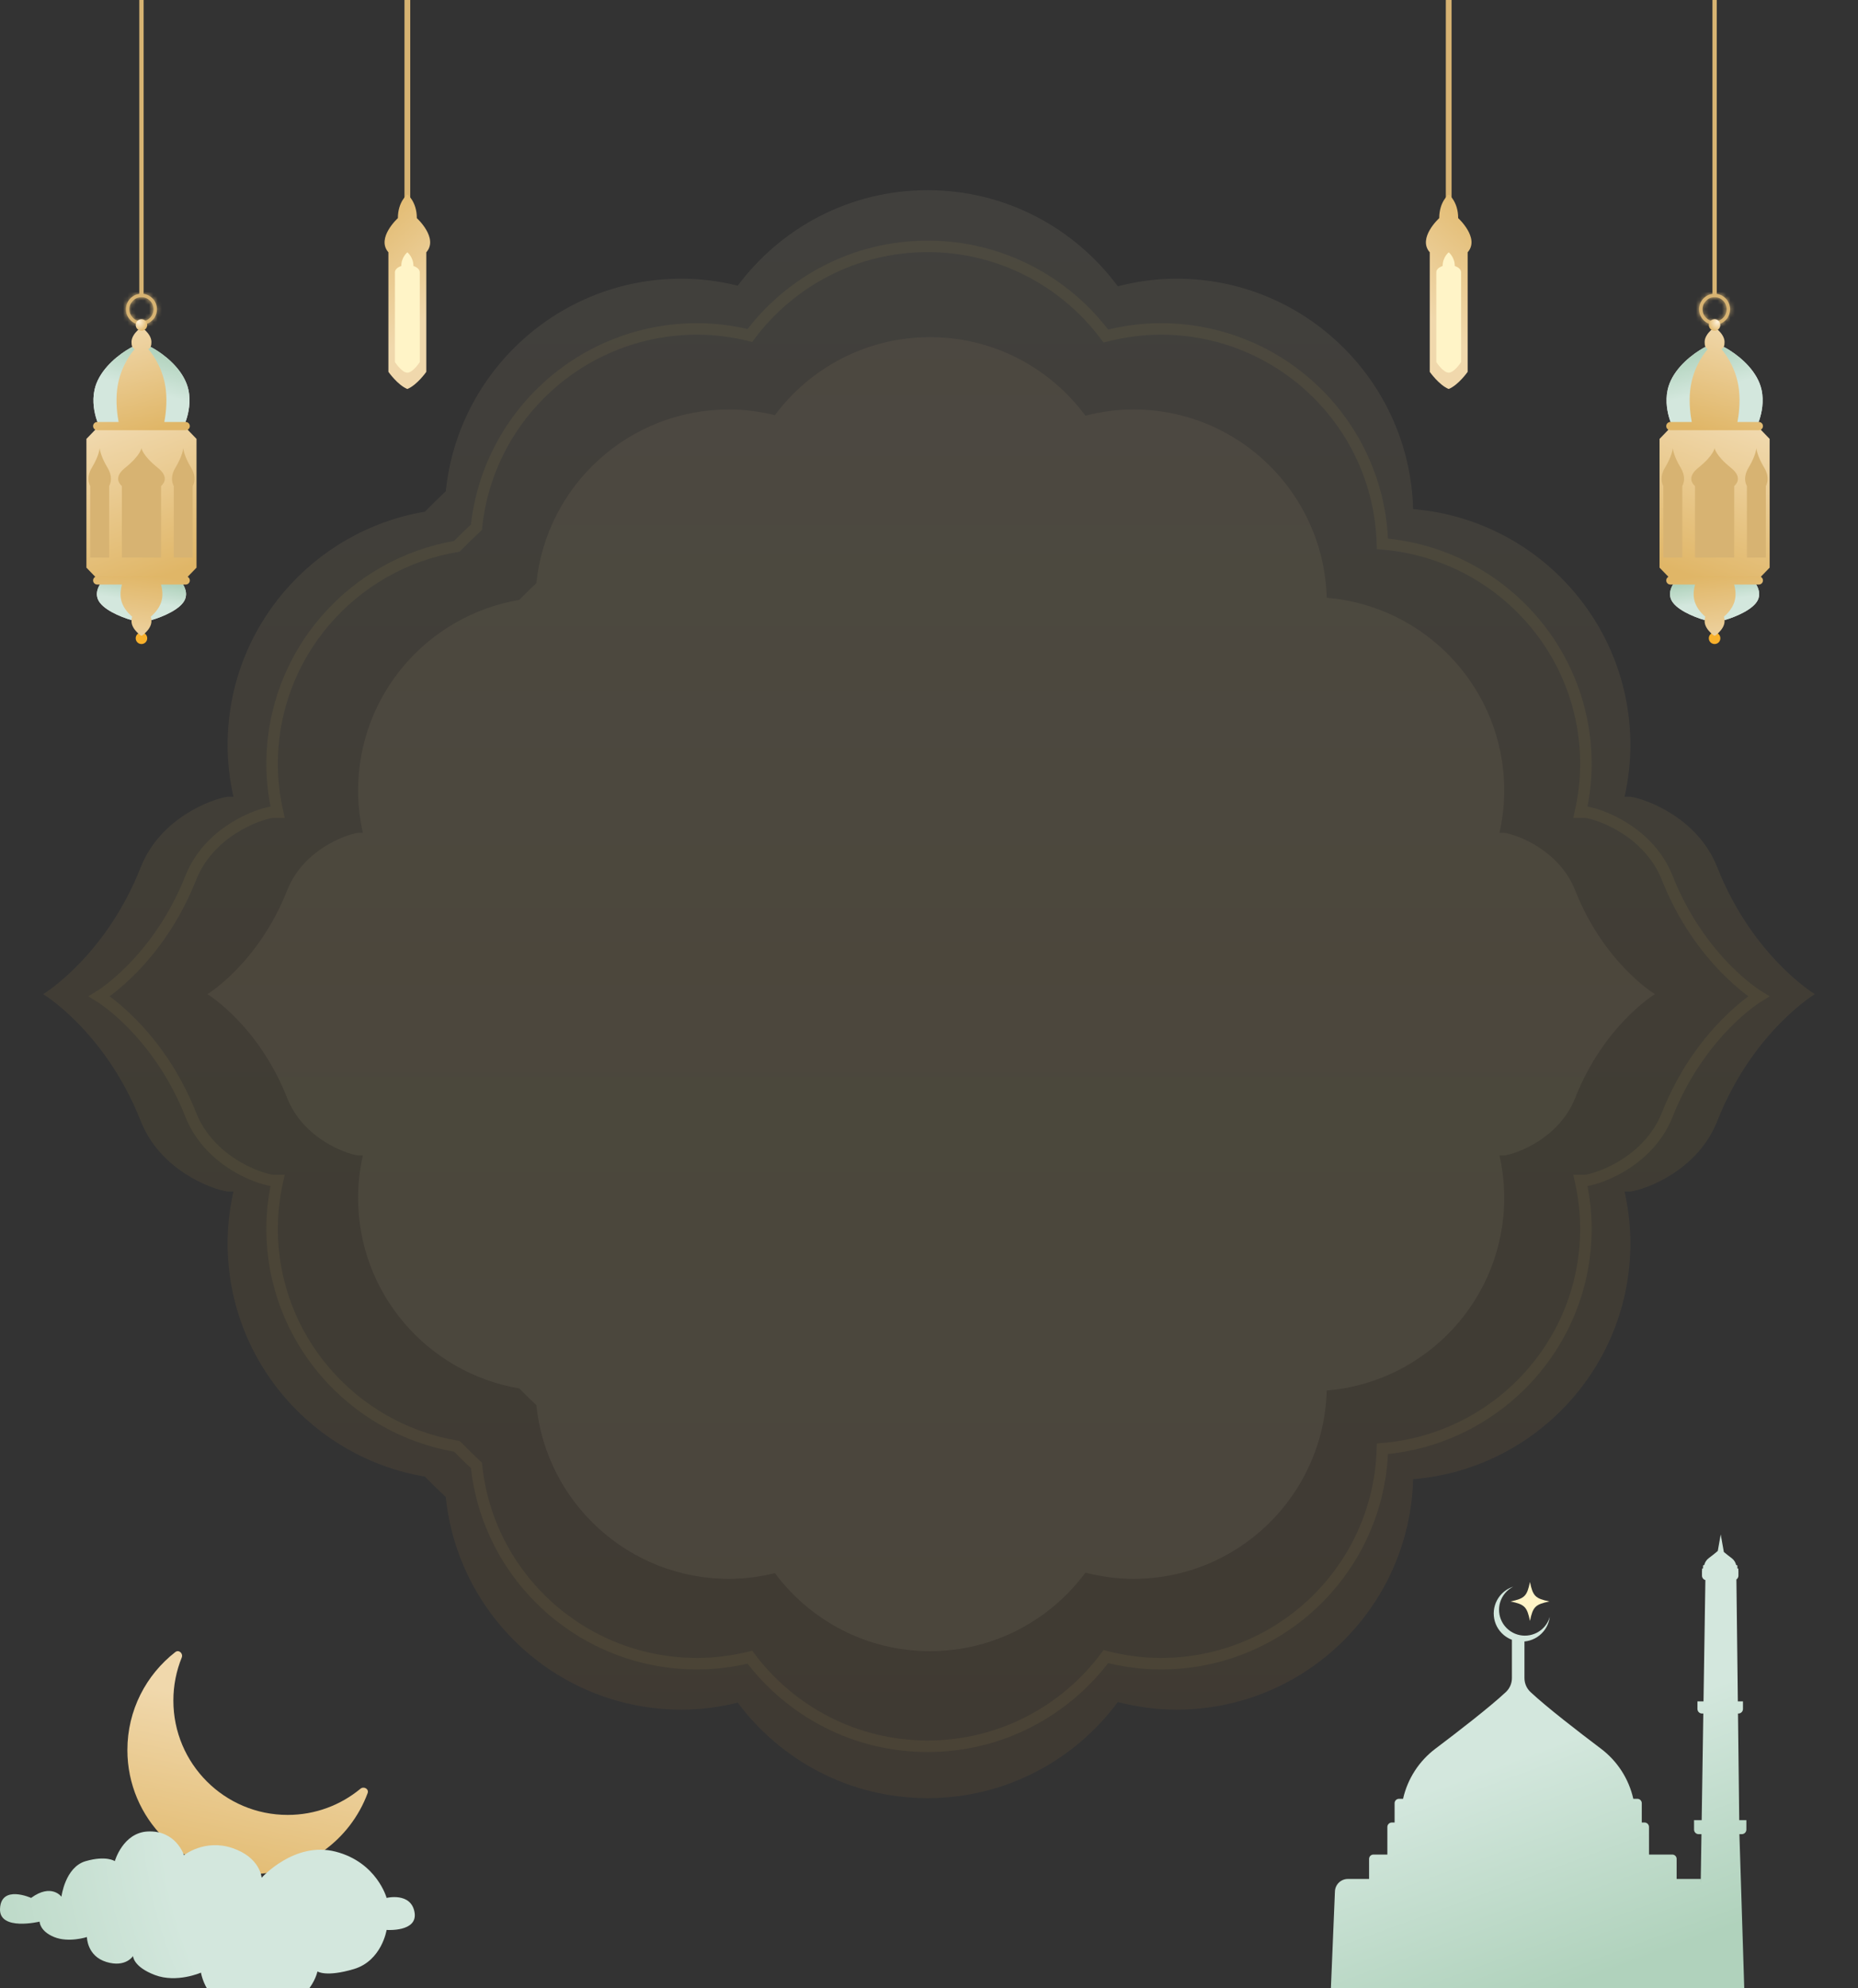 <svg width="430" height="460" viewBox="0 0 430 460" fill="none" xmlns="http://www.w3.org/2000/svg">
<rect x="0" y="0" width="430" height="460" fill="#333333" stroke="none"/>
<g clip-path="url(#clip0_2744_6028)">
<path opacity="0.07" d="M214.663 416C232.727 416 248.702 407.234 258.695 393.768C263.043 394.876 267.573 395.529 272.267 395.529C302.049 395.529 326.232 371.788 327.04 342.216C355.189 339.89 377.319 316.36 377.319 287.623C377.319 283.513 376.831 279.523 375.974 275.672H377.297C381.106 275.128 392.937 270.726 397.425 259.361C405.584 238.699 420 230 420 230C420 230 405.584 221.301 397.425 200.639C392.937 189.274 381.106 184.872 377.297 184.328H375.974C376.831 180.477 377.319 176.487 377.319 172.377C377.319 143.64 355.189 120.11 327.04 117.784C326.232 88.212 302.049 64.472 272.267 64.472C267.573 64.472 263.044 65.125 258.695 66.233C248.702 52.766 232.727 44 214.663 44C196.665 44 180.741 52.705 170.739 66.088C166.563 65.071 162.223 64.472 157.733 64.472C129.347 64.472 106 86.026 103.173 113.651C101.528 115.197 99.911 116.77 98.332 118.384C72.428 122.766 52.681 145.239 52.681 172.377C52.681 176.487 53.169 180.477 54.026 184.328H52.702C48.895 184.872 37.064 189.274 32.575 200.639C24.416 221.301 10 230 10 230C10 230 24.416 238.699 32.575 259.361C37.064 270.726 48.895 275.128 52.702 275.672H54.026C53.169 279.523 52.681 283.513 52.681 287.623C52.681 314.761 72.428 337.235 98.332 341.616C99.91 343.23 101.528 344.803 103.173 346.35C106 373.975 129.347 395.529 157.733 395.529C162.223 395.529 166.563 394.93 170.739 393.913C180.741 407.296 196.665 416 214.663 416Z" fill="url(#paint0_linear_2744_6028)"/>
<path opacity="0.07" d="M215.225 382C229.984 382 243.037 374.836 251.202 363.831C254.754 364.737 258.456 365.27 262.291 365.27C286.624 365.27 306.384 345.87 307.044 321.704C330.044 319.802 348.127 300.573 348.127 277.089C348.127 273.731 347.728 270.471 347.027 267.323H348.109C351.22 266.879 360.887 263.281 364.554 253.993C371.221 237.109 383 230 383 230C383 230 371.221 222.891 364.554 206.007C360.887 196.719 351.22 193.12 348.109 192.676H347.027C347.728 189.528 348.127 186.268 348.127 182.91C348.127 159.426 330.044 140.197 307.044 138.296C306.384 114.129 286.624 94.73 262.291 94.73C258.456 94.73 254.755 95.263 251.202 96.169C243.037 85.164 229.984 78 215.225 78C200.519 78 187.508 85.112 179.336 96.05C175.924 95.219 172.377 94.73 168.709 94.73C145.516 94.73 126.439 112.343 124.129 134.919C122.785 136.182 121.464 137.468 120.174 138.787C99.008 142.367 82.873 160.732 82.873 182.91C82.873 186.268 83.272 189.528 83.973 192.676H82.891C79.78 193.12 70.113 196.719 66.446 206.007C59.779 222.891 48 230 48 230C48 230 59.779 237.109 66.446 253.993C70.113 263.281 79.78 266.879 82.891 267.323H83.973C83.272 270.471 82.873 273.731 82.873 277.089C82.873 299.268 99.009 317.633 120.174 321.213C121.463 322.532 122.785 323.818 124.129 325.081C126.439 347.658 145.516 365.27 168.709 365.27C172.377 365.27 175.924 364.781 179.336 363.95C187.508 374.888 200.519 382 215.225 382Z" fill="url(#paint1_linear_2744_6028)"/>
<path opacity="0.07" d="M214.685 404C231.602 404 246.565 395.823 255.925 383.261C259.997 384.295 264.24 384.904 268.635 384.904C296.529 384.904 319.178 362.76 319.936 335.175C346.298 333.004 367.027 311.055 367.027 284.25C367.027 280.417 366.569 276.696 365.766 273.103H367.006C370.572 272.596 381.653 268.489 385.857 257.888C393.499 238.615 407 230.5 407 230.5C407 230.5 393.499 222.385 385.857 203.112C381.653 192.511 370.572 188.404 367.006 187.897H365.766C366.569 184.304 367.027 180.583 367.027 176.75C367.027 149.945 346.298 127.996 319.936 125.825C319.178 98.241 296.529 76.097 268.635 76.097C264.24 76.097 259.997 76.705 255.925 77.739C246.565 65.178 231.602 57 214.685 57C197.828 57 182.913 65.119 173.546 77.603C169.635 76.655 165.57 76.097 161.366 76.097C134.779 76.097 112.912 96.201 110.265 121.97C108.724 123.412 107.21 124.88 105.73 126.386C81.469 130.472 62.974 151.435 62.974 176.75C62.974 180.583 63.432 184.304 64.235 187.897H62.994C59.428 188.404 48.348 192.511 44.143 203.112C36.501 222.385 23 230.5 23 230.5C23 230.5 36.501 238.615 44.143 257.888C48.348 268.489 59.428 272.596 62.994 273.103H64.235C63.432 276.696 62.974 280.417 62.974 284.25C62.974 309.566 81.47 330.528 105.73 334.615C107.209 336.121 108.724 337.589 110.265 339.031C112.912 364.8 134.779 384.904 161.366 384.904C165.57 384.904 169.635 384.345 173.546 383.398C182.913 395.881 197.828 404 214.685 404Z" stroke="#DAC05A" stroke-width="2.667" stroke-miterlimit="10"/>
<mask id="path-4-inside-1_2744_6028" fill="white">
<path d="M399.605 71.551C399.605 70.01 398.354 68.758 396.815 68.758C395.273 68.758 394.021 70.01 394.021 71.551C394.021 72.624 394.627 73.557 395.518 74.024C395.656 74.096 395.801 74.158 395.953 74.208C396.226 74.296 396.513 74.345 396.815 74.345C397.114 74.345 397.401 74.296 397.674 74.208C397.826 74.158 397.97 74.096 398.109 74.024C398.997 73.557 399.605 72.624 399.605 71.551ZM400.406 71.551C400.406 72.965 399.583 74.195 398.391 74.777C398.257 74.844 398.12 74.901 397.977 74.95C397.705 75.043 397.418 75.105 397.119 75.131C397.019 75.14 396.917 75.144 396.815 75.144C396.711 75.144 396.61 75.14 396.509 75.131C396.21 75.105 395.922 75.043 395.649 74.95C395.506 74.901 395.369 74.844 395.235 74.777C394.041 74.191 393.22 72.965 393.22 71.551C393.22 69.571 394.831 67.959 396.815 67.959C398.793 67.959 400.406 69.571 400.406 71.551Z"/>
</mask>
<path d="M399.605 71.551C399.605 70.01 398.354 68.758 396.815 68.758C395.273 68.758 394.021 70.01 394.021 71.551C394.021 72.624 394.627 73.557 395.518 74.024C395.656 74.096 395.801 74.158 395.953 74.208C396.226 74.296 396.513 74.345 396.815 74.345C397.114 74.345 397.401 74.296 397.674 74.208C397.826 74.158 397.97 74.096 398.109 74.024C398.997 73.557 399.605 72.624 399.605 71.551ZM400.406 71.551C400.406 72.965 399.583 74.195 398.391 74.777C398.257 74.844 398.12 74.901 397.977 74.95C397.705 75.043 397.418 75.105 397.119 75.131C397.019 75.14 396.917 75.144 396.815 75.144C396.711 75.144 396.61 75.14 396.509 75.131C396.21 75.105 395.922 75.043 395.649 74.95C395.506 74.901 395.369 74.844 395.235 74.777C394.041 74.191 393.22 72.965 393.22 71.551C393.22 69.571 394.831 67.959 396.815 67.959C398.793 67.959 400.406 69.571 400.406 71.551Z" fill="#D7B372"/>
<path d="M395.518 74.024L394.898 75.205L394.902 75.207L395.518 74.024ZM395.953 74.208L395.533 75.474L395.543 75.477L395.953 74.208ZM397.674 74.208L398.083 75.477L398.093 75.474L397.674 74.208ZM398.109 74.024L398.722 75.209L398.73 75.204L398.109 74.024ZM398.391 74.777L397.806 73.579L397.798 73.583L398.391 74.777ZM397.977 74.95L397.545 73.689L397.545 73.689L397.977 74.95ZM397.119 75.131L397.005 73.802L396.992 73.803L397.119 75.131ZM396.509 75.131L396.635 73.803L396.623 73.802L396.509 75.131ZM395.649 74.95L396.081 73.689L396.079 73.688L395.649 74.95ZM395.235 74.777L395.829 73.583L395.823 73.58L395.235 74.777ZM400.939 71.551C400.939 69.275 399.092 67.425 396.815 67.425V70.091C397.617 70.091 398.272 70.745 398.272 71.551H400.939ZM396.815 67.425C394.537 67.425 392.687 69.273 392.687 71.551H395.354C395.354 70.747 396.009 70.091 396.815 70.091V67.425ZM392.687 71.551C392.687 73.139 393.586 74.517 394.898 75.205L396.137 72.844C395.668 72.598 395.354 72.109 395.354 71.551H392.687ZM394.902 75.207C395.103 75.311 395.313 75.401 395.533 75.474L396.372 72.943C396.289 72.915 396.209 72.881 396.133 72.841L394.902 75.207ZM395.543 75.477C395.941 75.606 396.367 75.678 396.815 75.678V73.012C396.659 73.012 396.51 72.987 396.362 72.939L395.543 75.477ZM396.815 75.678C397.261 75.678 397.686 75.605 398.083 75.477L397.264 72.939C397.116 72.987 396.966 73.012 396.815 73.012V75.678ZM398.093 75.474C398.314 75.401 398.523 75.312 398.722 75.209L397.497 72.84C397.418 72.881 397.337 72.915 397.254 72.943L398.093 75.474ZM398.73 75.204C400.038 74.516 400.939 73.14 400.939 71.551H398.272C398.272 72.109 397.957 72.598 397.489 72.844L398.73 75.204ZM399.073 71.551C399.073 72.437 398.557 73.212 397.806 73.579L398.976 75.975C400.609 75.177 401.74 73.493 401.74 71.551H399.073ZM397.798 73.583C397.716 73.624 397.632 73.659 397.545 73.689L398.41 76.211C398.608 76.143 398.799 76.063 398.985 75.971L397.798 73.583ZM397.545 73.689C397.374 73.747 397.194 73.786 397.005 73.802L397.233 76.459C397.641 76.424 398.035 76.34 398.41 76.211L397.545 73.689ZM396.992 73.803C396.942 73.808 396.883 73.811 396.815 73.811V76.478C396.951 76.478 397.096 76.472 397.247 76.458L396.992 73.803ZM396.815 73.811C396.745 73.811 396.687 73.808 396.635 73.803L396.382 76.458C396.533 76.472 396.677 76.478 396.815 76.478V73.811ZM396.623 73.802C396.433 73.786 396.251 73.747 396.081 73.689L395.216 76.211C395.592 76.34 395.988 76.424 396.395 76.459L396.623 73.802ZM396.079 73.688C395.994 73.659 395.912 73.624 395.829 73.583L394.642 75.971C394.826 76.062 395.017 76.143 395.219 76.212L396.079 73.688ZM395.823 73.58C395.066 73.209 394.553 72.436 394.553 71.551H391.887C391.887 73.494 393.016 75.173 394.648 75.974L395.823 73.58ZM394.553 71.551C394.553 70.308 395.567 69.292 396.815 69.292V66.626C394.095 66.626 391.887 68.834 391.887 71.551H394.553ZM396.815 69.292C398.057 69.292 399.073 70.307 399.073 71.551H401.74C401.74 68.834 399.53 66.626 396.815 66.626V69.292Z" fill="#D7B372" mask="url(#path-4-inside-1_2744_6028)"/>
<path d="M396.813 68.359V-96V68.359Z" fill="#D7B372"/>
<path d="M396.813 68.359V-96" stroke="#D7B372" stroke-miterlimit="10"/>
<path d="M406.845 136.046C406.72 135.727 406.57 135.446 406.424 135.21C406.151 134.765 405.901 134.497 405.901 134.497L397.272 134.419V134.409L396.811 134.414L396.351 134.409V134.419L387.724 134.497C387.724 134.497 387.472 134.765 387.199 135.21C387.053 135.446 386.902 135.727 386.778 136.046C386.492 136.774 386.346 137.69 386.73 138.641C387.653 140.917 391.802 142.67 394.508 143.465H399.116C401.82 142.67 405.97 140.917 406.893 138.641C407.277 137.69 407.13 136.774 406.845 136.046Z" fill="#E5E5E5"/>
<path d="M406.845 136.046C406.72 135.727 406.57 135.446 406.424 135.21C406.151 134.765 405.901 134.497 405.901 134.497L397.272 134.419V134.409L396.811 134.414L396.351 134.409V134.419L387.724 134.497C387.724 134.497 387.472 134.765 387.199 135.21C387.053 135.446 386.902 135.727 386.778 136.046C386.492 136.774 386.346 137.69 386.73 138.641C387.653 140.917 391.802 142.67 394.508 143.465H399.116C401.82 142.67 405.97 140.917 406.893 138.641C407.277 137.69 407.13 136.774 406.845 136.046Z" fill="url(#paint2_linear_2744_6028)"/>
<path d="M408.036 99.968L407.95 99.879L406.979 98.878H386.643L385.676 99.879L385.59 99.968L384.071 101.539V110.58V122.283V131.325L385.59 132.895L385.676 132.983L386.643 133.986H406.979L407.95 132.983L408.036 132.895L409.551 131.325V122.283V110.58V101.539L408.036 99.968Z" fill="url(#paint3_linear_2744_6028)"/>
<path d="M398.146 147.666C398.146 146.928 397.549 146.33 396.811 146.33C396.074 146.33 395.477 146.928 395.477 147.666C395.477 148.403 396.074 149 396.811 149C397.549 149 398.146 148.403 398.146 147.666Z" fill="#F8B12C"/>
<path fill-rule="evenodd" clip-rule="evenodd" d="M399.118 143.729C399.118 143.795 399.115 143.863 399.109 143.929C399.026 144.897 398.365 145.762 397.771 146.35C397.488 146.63 397.223 146.846 397.04 146.981C396.897 147.095 396.725 147.095 396.583 146.981C396.401 146.846 396.135 146.63 395.853 146.35C395.259 145.762 394.596 144.897 394.513 143.929C394.508 143.863 394.505 143.795 394.505 143.729C394.505 143.541 394.517 143.358 394.537 143.178C394.545 143.099 394.556 143.025 394.577 142.95C394.599 142.853 394.628 142.762 394.663 142.679C393.565 141.744 392.4 140.338 392.076 138.64C391.819 137.291 392.068 136.007 392.289 135.235H386.569C386.046 135.235 385.621 134.81 385.621 134.286C385.621 133.762 386.046 133.337 386.569 133.337H407.054C407.578 133.337 408.003 133.762 408.003 134.286C408.003 134.81 407.578 135.235 407.054 135.235H401.335C401.556 136.007 401.804 137.291 401.547 138.64C401.224 140.338 400.059 141.744 398.96 142.679C398.995 142.762 399.025 142.853 399.047 142.95C399.067 143.025 399.078 143.099 399.087 143.178C399.107 143.358 399.118 143.541 399.118 143.729Z" fill="url(#paint4_linear_2744_6028)"/>
<path d="M407.676 90.194C406.794 86.114 403.177 82.869 400.337 81.068C399.85 80.758 399.388 80.493 398.964 80.271H394.659C394.235 80.493 393.773 80.758 393.286 81.068C390.446 82.869 386.829 86.114 385.946 90.194C385.35 92.948 385.938 95.569 386.452 97.122C386.746 98.021 387.018 98.558 387.018 98.558L396.314 98.72V98.738L396.812 98.729L397.308 98.738V98.72L406.608 98.558C406.608 98.558 406.877 98.021 407.171 97.122C407.685 95.569 408.273 92.948 407.676 90.194Z" fill="#E5E5E5"/>
<path d="M407.676 90.194C406.794 86.114 403.177 82.869 400.337 81.068C399.85 80.758 399.388 80.493 398.964 80.271H394.659C394.235 80.493 393.773 80.758 393.286 81.068C390.446 82.869 386.829 86.114 385.946 90.194C385.35 92.948 385.938 95.569 386.452 97.122C386.746 98.021 387.018 98.558 387.018 98.558L396.314 98.72V98.738L396.812 98.729L397.308 98.738V98.72L406.608 98.558C406.608 98.558 406.877 98.021 407.171 97.122C407.685 95.569 408.273 92.948 407.676 90.194Z" fill="url(#paint5_linear_2744_6028)"/>
<path fill-rule="evenodd" clip-rule="evenodd" d="M386.569 99.526H407.054C407.578 99.526 408.003 99.101 408.003 98.577C408.003 98.052 407.578 97.627 407.054 97.627H402.099C402.375 96.19 402.797 93.274 402.452 90.193C401.966 85.865 399.884 82.477 398.379 80.753C398.481 80.728 398.579 80.675 398.667 80.597C398.841 80.44 398.979 80.197 399.047 79.897C399.067 79.823 399.078 79.749 399.087 79.669C399.107 79.489 399.118 79.306 399.118 79.118C399.118 78.067 398.405 77.125 397.771 76.497C397.488 76.218 397.223 76.001 397.04 75.867C396.897 75.752 396.725 75.752 396.583 75.867C396.401 76.001 396.135 76.218 395.853 76.497C395.219 77.125 394.505 78.067 394.505 79.118C394.505 79.306 394.517 79.489 394.537 79.669C394.545 79.749 394.556 79.823 394.577 79.897C394.645 80.197 394.781 80.44 394.956 80.597C395.044 80.675 395.142 80.728 395.244 80.754C393.739 82.477 391.657 85.865 391.171 90.193C390.826 93.274 391.249 96.19 391.525 97.627H386.569C386.046 97.627 385.621 98.052 385.621 98.577C385.621 99.101 386.046 99.526 386.569 99.526Z" fill="url(#paint6_linear_2744_6028)"/>
<path d="M398.146 75.181C398.146 75.918 397.549 76.516 396.811 76.516C396.074 76.516 395.476 75.918 395.476 75.181C395.476 74.444 396.074 73.846 396.811 73.846C397.549 73.846 398.146 74.444 398.146 75.181Z" fill="url(#paint7_radial_2744_6028)"/>
<path d="M400.595 108.231C403.066 110.216 402.17 111.708 401.349 112.458V128.99H392.274V112.458C391.452 111.708 390.556 110.216 393.028 108.231C396.657 105.315 396.811 103.656 396.811 103.656C396.811 103.656 396.965 105.315 400.595 108.231Z" fill="#D7B372"/>
<path d="M408.309 108.231C409.505 110.216 409.071 111.708 408.675 112.458V128.99H404.288V112.458C403.891 111.708 403.458 110.216 404.653 108.231C406.406 105.315 406.482 103.656 406.482 103.656C406.482 103.656 406.556 105.315 408.309 108.231Z" fill="#D7B372"/>
<path d="M388.97 108.231C390.165 110.216 389.732 111.708 389.335 112.458V128.99H384.948V112.458C384.55 111.708 384.118 110.216 385.312 108.231C387.067 105.315 387.141 103.656 387.141 103.656C387.141 103.656 387.215 105.315 388.97 108.231Z" fill="#D7B372"/>
<mask id="path-18-inside-2_2744_6028" fill="white">
<path d="M29.946 71.551C29.946 70.01 31.197 68.758 32.736 68.758C34.279 68.758 35.531 70.01 35.531 71.551C35.531 72.624 34.924 73.557 34.034 74.024C33.895 74.096 33.751 74.158 33.599 74.208C33.326 74.296 33.038 74.345 32.736 74.345C32.438 74.345 32.151 74.296 31.878 74.208C31.726 74.158 31.581 74.096 31.442 74.024C30.554 73.557 29.946 72.624 29.946 71.551ZM29.145 71.551C29.145 72.965 29.968 74.195 31.16 74.777C31.294 74.844 31.431 74.901 31.574 74.95C31.847 75.043 32.134 75.105 32.432 75.131C32.532 75.14 32.635 75.144 32.736 75.144C32.84 75.144 32.942 75.14 33.042 75.131C33.341 75.105 33.63 75.043 33.903 74.95C34.046 74.901 34.182 74.844 34.316 74.777C35.511 74.191 36.331 72.965 36.331 71.551C36.331 69.571 34.72 67.959 32.736 67.959C30.758 67.959 29.145 69.571 29.145 71.551Z"/>
</mask>
<path d="M29.946 71.551C29.946 70.01 31.197 68.758 32.736 68.758C34.279 68.758 35.531 70.01 35.531 71.551C35.531 72.624 34.924 73.557 34.034 74.024C33.895 74.096 33.751 74.158 33.599 74.208C33.326 74.296 33.038 74.345 32.736 74.345C32.438 74.345 32.151 74.296 31.878 74.208C31.726 74.158 31.581 74.096 31.442 74.024C30.554 73.557 29.946 72.624 29.946 71.551ZM29.145 71.551C29.145 72.965 29.968 74.195 31.16 74.777C31.294 74.844 31.431 74.901 31.574 74.95C31.847 75.043 32.134 75.105 32.432 75.131C32.532 75.14 32.635 75.144 32.736 75.144C32.84 75.144 32.942 75.14 33.042 75.131C33.341 75.105 33.63 75.043 33.903 74.95C34.046 74.901 34.182 74.844 34.316 74.777C35.511 74.191 36.331 72.965 36.331 71.551C36.331 69.571 34.72 67.959 32.736 67.959C30.758 67.959 29.145 69.571 29.145 71.551Z" fill="#D7B372"/>
<path d="M34.034 74.024L34.653 75.205L34.649 75.207L34.034 74.024ZM33.599 74.208L34.018 75.474L34.008 75.477L33.599 74.208ZM31.878 74.208L31.468 75.477L31.458 75.474L31.878 74.208ZM31.442 74.024L30.829 75.209L30.821 75.204L31.442 74.024ZM31.16 74.777L31.745 73.579L31.754 73.583L31.16 74.777ZM31.574 74.95L32.006 73.689L32.007 73.689L31.574 74.95ZM32.432 75.131L32.546 73.802L32.56 73.803L32.432 75.131ZM33.042 75.131L32.916 73.803L32.929 73.802L33.042 75.131ZM33.903 74.95L33.47 73.689L33.472 73.688L33.903 74.95ZM34.316 74.777L33.723 73.583L33.728 73.58L34.316 74.777ZM28.613 71.551C28.613 69.275 30.46 67.425 32.736 67.425V70.091C31.934 70.091 31.279 70.745 31.279 71.551H28.613ZM32.736 67.425C35.014 67.425 36.864 69.273 36.864 71.551H34.197C34.197 70.747 33.543 70.091 32.736 70.091V67.425ZM36.864 71.551C36.864 73.139 35.965 74.517 34.653 75.205L33.414 72.844C33.883 72.598 34.197 72.109 34.197 71.551H36.864ZM34.649 75.207C34.449 75.311 34.239 75.401 34.018 75.474L33.179 72.943C33.263 72.915 33.342 72.881 33.418 72.841L34.649 75.207ZM34.008 75.477C33.61 75.606 33.185 75.678 32.736 75.678V73.012C32.892 73.012 33.042 72.987 33.189 72.939L34.008 75.477ZM32.736 75.678C32.291 75.678 31.866 75.605 31.468 75.477L32.287 72.939C32.436 72.987 32.585 73.012 32.736 73.012V75.678ZM31.458 75.474C31.238 75.401 31.028 75.312 30.829 75.209L32.054 72.84C32.133 72.881 32.214 72.915 32.297 72.943L31.458 75.474ZM30.821 75.204C29.514 74.516 28.613 73.14 28.613 71.551H31.279C31.279 72.109 31.594 72.598 32.063 72.844L30.821 75.204ZM30.478 71.551C30.478 72.437 30.994 73.212 31.745 73.579L30.575 75.975C28.942 75.177 27.812 73.493 27.812 71.551H30.478ZM31.754 73.583C31.835 73.624 31.919 73.659 32.006 73.689L31.142 76.211C30.944 76.143 30.752 76.063 30.567 75.971L31.754 73.583ZM32.007 73.689C32.177 73.747 32.357 73.786 32.546 73.802L32.318 76.459C31.91 76.424 31.516 76.34 31.141 76.211L32.007 73.689ZM32.56 73.803C32.609 73.808 32.669 73.811 32.736 73.811V76.478C32.6 76.478 32.455 76.472 32.305 76.458L32.56 73.803ZM32.736 73.811C32.806 73.811 32.865 73.808 32.916 73.803L33.169 76.458C33.019 76.472 32.874 76.478 32.736 76.478V73.811ZM32.929 73.802C33.118 73.786 33.3 73.747 33.47 73.689L34.335 76.211C33.959 76.34 33.563 76.424 33.157 76.459L32.929 73.802ZM33.472 73.688C33.557 73.659 33.639 73.624 33.723 73.583L34.91 75.971C34.726 76.062 34.534 76.143 34.333 76.212L33.472 73.688ZM33.728 73.58C34.485 73.209 34.998 72.436 34.998 71.551H37.665C37.665 73.494 36.536 75.173 34.904 75.974L33.728 73.58ZM34.998 71.551C34.998 70.308 33.984 69.292 32.736 69.292V66.626C35.456 66.626 37.665 68.834 37.665 71.551H34.998ZM32.736 69.292C31.494 69.292 30.478 70.307 30.478 71.551H27.812C27.812 68.834 30.021 66.626 32.736 66.626V69.292Z" fill="#D7B372" mask="url(#path-18-inside-2_2744_6028)"/>
<path d="M32.738 68.359V-96V68.359Z" fill="#D7B372"/>
<path d="M32.738 68.359V-96" stroke="#D7B372" stroke-miterlimit="10"/>
<path d="M22.706 136.046C22.831 135.727 22.982 135.446 23.127 135.21C23.401 134.765 23.65 134.497 23.65 134.497L32.279 134.419V134.409L32.74 134.414L33.201 134.409V134.419L41.828 134.497C41.828 134.497 42.079 134.765 42.352 135.21C42.498 135.446 42.649 135.727 42.773 136.046C43.059 136.774 43.206 137.69 42.821 138.641C41.898 140.917 37.749 142.67 35.044 143.465H30.436C27.731 142.67 23.581 140.917 22.659 138.641C22.274 137.69 22.421 136.774 22.706 136.046Z" fill="#E5E5E5"/>
<path d="M22.706 136.046C22.831 135.727 22.982 135.446 23.127 135.21C23.401 134.765 23.65 134.497 23.65 134.497L32.279 134.419V134.409L32.74 134.414L33.201 134.409V134.419L41.828 134.497C41.828 134.497 42.079 134.765 42.352 135.21C42.498 135.446 42.649 135.727 42.773 136.046C43.059 136.774 43.206 137.69 42.821 138.641C41.898 140.917 37.749 142.67 35.044 143.465H30.436C27.731 142.67 23.581 140.917 22.659 138.641C22.274 137.69 22.421 136.774 22.706 136.046Z" fill="url(#paint8_linear_2744_6028)"/>
<path d="M21.515 99.968L21.601 99.879L22.572 98.878H42.908L43.876 99.879L43.961 99.968L45.48 101.539V110.58V122.283V131.325L43.961 132.895L43.876 132.983L42.908 133.986H22.572L21.601 132.983L21.515 132.895L20 131.325V122.283V110.58V101.539L21.515 99.968Z" fill="url(#paint9_linear_2744_6028)"/>
<path d="M31.405 147.666C31.405 146.928 32.002 146.33 32.74 146.33C33.477 146.33 34.074 146.928 34.074 147.666C34.074 148.403 33.477 149 32.74 149C32.002 149 31.405 148.403 31.405 147.666Z" fill="#F8B12C"/>
<path fill-rule="evenodd" clip-rule="evenodd" d="M30.433 143.729C30.433 143.795 30.436 143.863 30.442 143.929C30.525 144.897 31.187 145.762 31.781 146.35C32.063 146.63 32.328 146.846 32.511 146.981C32.654 147.095 32.826 147.095 32.968 146.981C33.151 146.846 33.416 146.63 33.699 146.35C34.293 145.762 34.955 144.897 35.038 143.929C35.043 143.863 35.046 143.795 35.046 143.729C35.046 143.541 35.035 143.358 35.015 143.178C35.007 143.099 34.995 143.025 34.974 142.95C34.953 142.853 34.923 142.762 34.888 142.679C35.987 141.744 37.151 140.338 37.475 138.64C37.732 137.291 37.484 136.007 37.263 135.235H42.982C43.506 135.235 43.931 134.81 43.931 134.286C43.931 133.762 43.506 133.337 42.982 133.337H22.497C21.973 133.337 21.548 133.762 21.548 134.286C21.548 134.81 21.973 135.235 22.497 135.235H28.216C27.995 136.007 27.747 137.291 28.005 138.64C28.328 140.338 29.493 141.744 30.591 142.679C30.556 142.762 30.527 142.853 30.505 142.95C30.485 143.025 30.473 143.099 30.465 143.178C30.445 143.358 30.433 143.541 30.433 143.729Z" fill="url(#paint10_linear_2744_6028)"/>
<path d="M21.875 90.194C22.757 86.114 26.375 82.869 29.214 81.068C29.702 80.758 30.163 80.493 30.587 80.271H34.893C35.316 80.493 35.778 80.758 36.265 81.068C39.105 82.869 42.722 86.114 43.605 90.194C44.201 92.948 43.614 95.569 43.099 97.122C42.805 98.021 42.533 98.558 42.533 98.558L33.237 98.72V98.738L32.739 98.729L32.243 98.738V98.72L22.943 98.558C22.943 98.558 22.675 98.021 22.38 97.122C21.866 95.569 21.279 92.948 21.875 90.194Z" fill="#E5E5E5"/>
<path d="M21.875 90.194C22.757 86.114 26.375 82.869 29.214 81.068C29.702 80.758 30.163 80.493 30.587 80.271H34.893C35.316 80.493 35.778 80.758 36.265 81.068C39.105 82.869 42.722 86.114 43.605 90.194C44.201 92.948 43.614 95.569 43.099 97.122C42.805 98.021 42.533 98.558 42.533 98.558L33.237 98.72V98.738L32.739 98.729L32.243 98.738V98.72L22.943 98.558C22.943 98.558 22.675 98.021 22.38 97.122C21.866 95.569 21.279 92.948 21.875 90.194Z" fill="url(#paint11_linear_2744_6028)"/>
<path fill-rule="evenodd" clip-rule="evenodd" d="M42.982 99.526H22.497C21.973 99.526 21.548 99.101 21.548 98.577C21.548 98.052 21.973 97.627 22.497 97.627H27.452C27.177 96.19 26.754 93.274 27.099 90.193C27.585 85.865 29.668 82.477 31.172 80.753C31.07 80.728 30.972 80.675 30.884 80.597C30.71 80.44 30.573 80.197 30.505 79.897C30.485 79.823 30.473 79.749 30.465 79.669C30.445 79.489 30.433 79.306 30.433 79.118C30.433 78.067 31.147 77.125 31.781 76.497C32.063 76.218 32.328 76.001 32.511 75.867C32.654 75.752 32.826 75.752 32.968 75.867C33.151 76.001 33.416 76.218 33.699 76.497C34.333 77.125 35.046 78.067 35.046 79.118C35.046 79.306 35.035 79.489 35.015 79.669C35.007 79.749 34.995 79.823 34.974 79.897C34.907 80.197 34.77 80.44 34.596 80.597C34.507 80.675 34.41 80.728 34.307 80.754C35.812 82.477 37.894 85.865 38.38 90.193C38.726 93.274 38.303 96.19 38.026 97.627H42.982C43.506 97.627 43.931 98.052 43.931 98.577C43.931 99.101 43.506 99.526 42.982 99.526Z" fill="url(#paint12_linear_2744_6028)"/>
<path d="M31.405 75.181C31.405 75.918 32.003 76.516 32.74 76.516C33.477 76.516 34.075 75.918 34.075 75.181C34.075 74.444 33.477 73.846 32.74 73.846C32.003 73.846 31.405 74.444 31.405 75.181Z" fill="url(#paint13_radial_2744_6028)"/>
<path d="M28.956 108.231C26.485 110.216 27.381 111.708 28.203 112.458V128.99H37.277V112.458C38.099 111.708 38.995 110.216 36.523 108.231C32.895 105.315 32.74 103.656 32.74 103.656C32.74 103.656 32.586 105.315 28.956 108.231Z" fill="#D7B372"/>
<path d="M21.242 108.231C20.046 110.216 20.48 111.708 20.876 112.458V128.99H25.263V112.458C25.66 111.708 26.093 110.216 24.898 108.231C23.145 105.315 23.069 103.656 23.069 103.656C23.069 103.656 22.995 105.315 21.242 108.231Z" fill="#D7B372"/>
<path d="M40.581 108.231C39.387 110.216 39.82 111.708 40.217 112.458V128.99H44.603V112.458C45.001 111.708 45.433 110.216 44.239 108.231C42.485 105.315 42.41 103.656 42.41 103.656C42.41 103.656 42.336 105.315 40.581 108.231Z" fill="#D7B372"/>
<path d="M94.275 49.986V-181" stroke="#D7B372" stroke-width="1.333" stroke-miterlimit="10"/>
<path fill-rule="evenodd" clip-rule="evenodd" d="M94.275 44.983C94.275 44.983 94.275 44.983 94.275 44.983V44.983C94.247 45.005 92.084 46.654 92.084 50.465C92.084 50.465 86.995 55.083 89.891 58.372V86.027C89.891 86.027 92.005 89.059 94.275 89.999V90C96.546 89.06 98.66 86.027 98.66 86.027V58.372C101.556 55.085 96.468 50.465 96.468 50.465C96.468 46.637 94.284 44.989 94.275 44.983Z" fill="url(#paint14_linear_2744_6028)"/>
<path d="M92.866 61.553C92.866 59.489 94.275 58.369 94.275 58.369C94.275 58.369 95.684 59.489 95.684 61.553C95.684 61.553 97.148 61.947 97.148 63.017V83.763C97.148 83.763 95.58 86.216 94.275 86.216C92.97 86.216 91.402 83.763 91.402 83.763V63.017C91.402 61.947 92.866 61.553 92.866 61.553Z" fill="#FFF4C7"/>
<path d="M335.276 49.986V-181" stroke="#D7B372" stroke-width="1.333" stroke-miterlimit="10"/>
<path fill-rule="evenodd" clip-rule="evenodd" d="M335.276 44.983C335.276 44.983 335.276 44.983 335.276 44.983V44.983C335.304 45.005 337.468 46.654 337.468 50.465C337.468 50.465 342.556 55.083 339.66 58.372V86.027C339.66 86.027 337.546 89.059 335.276 89.999V90C333.005 89.06 330.891 86.027 330.891 86.027V58.372C327.995 55.085 333.084 50.465 333.084 50.465C333.084 46.637 335.267 44.989 335.276 44.983Z" fill="url(#paint15_linear_2744_6028)"/>
<path d="M336.685 61.553C336.685 59.489 335.276 58.369 335.276 58.369C335.276 58.369 333.867 59.489 333.867 61.553C333.867 61.553 332.403 61.947 332.403 63.017V83.763C332.403 83.763 333.971 86.216 335.276 86.216C336.581 86.216 338.149 83.763 338.149 83.763V63.017C338.149 61.947 336.685 61.553 336.685 61.553Z" fill="#FFF4C7"/>
<path fill-rule="evenodd" clip-rule="evenodd" d="M85.08 414.85C85.437 413.887 84.209 413.178 83.417 413.833C78.843 417.613 72.975 419.885 66.577 419.885C51.967 419.885 40.124 408.041 40.124 393.432C40.124 389.914 40.811 386.557 42.057 383.487C42.444 382.534 41.396 381.571 40.584 382.202C33.828 387.451 29.481 395.654 29.481 404.872C29.481 420.717 42.326 433.563 58.172 433.563C70.508 433.563 81.027 425.776 85.08 414.85Z" fill="url(#paint16_linear_2744_6028)"/>
<path d="M9.164 444.573C9.164 444.573 9.164 446.768 12.534 448.14C15.903 449.512 20.115 448.14 20.115 448.14C20.115 448.14 20.115 452.53 24.608 453.902C29.101 455.274 30.786 452.53 30.786 452.53C30.786 452.53 30.786 454.999 35.84 456.92C40.895 458.841 46.511 456.371 46.511 456.371C46.511 456.371 47.978 465.987 58.866 465.699C71.65 465.362 73.468 456.096 73.468 456.096C73.468 456.096 75.434 457.468 81.892 455.548C88.351 453.627 89.474 446.493 89.474 446.493C89.474 446.493 96.775 447.042 95.932 442.378C95.09 437.713 89.474 439.085 89.474 439.085C89.474 439.085 87.228 430.854 77.68 428.385C68.133 425.915 60.551 434.421 60.551 434.421C60.551 434.421 60.27 429.757 53.812 427.562C47.353 425.367 42.58 429.208 42.58 429.208C42.58 429.208 40.739 423.378 34.155 423.72C28.436 424.018 26.574 430.58 26.574 430.58C26.574 430.58 24.608 429.208 19.834 430.58C15.06 431.951 14.218 438.811 14.218 438.811C14.218 438.811 11.921 435.636 7.198 439.085C7.198 439.085 0.236 435.938 0.004 441.609C-0.209 446.812 9.164 444.573 9.164 444.573Z" fill="url(#paint17_radial_2744_6028)"/>
<path fill-rule="evenodd" clip-rule="evenodd" d="M402.225 396.43L402.515 421.107H404.165V423.28C404.165 423.864 403.691 424.338 403.106 424.338H402.553L403.685 460.28H355.709H308L308.946 437.576C309.013 435.969 310.335 434.701 311.944 434.701H316.848V430.056C316.848 429.505 317.294 429.059 317.844 429.059H321.079V422.683C321.079 422.105 321.547 421.637 322.126 421.637H322.754V417.178C322.754 416.613 323.212 416.157 323.775 416.157H324.714C325.757 411.527 328.412 407.42 332.2 404.565C337.392 400.651 344.717 394.996 348.495 391.468C349.396 390.629 349.905 389.453 349.905 388.221V379.369C349.251 379.122 348.624 378.765 348.055 378.295C345.286 376.003 344.897 371.901 347.189 369.132C348.007 368.143 349.056 367.456 350.195 367.089C349.485 367.45 348.837 367.958 348.299 368.609C346.192 371.157 346.548 374.929 349.095 377.037C351.643 379.144 355.416 378.787 357.523 376.239C358.061 375.588 358.44 374.856 358.66 374.092C358.512 375.279 358.037 376.438 357.217 377.427C356.071 378.815 354.467 379.605 352.807 379.759V388.221C352.807 389.453 353.316 390.629 354.216 391.468C357.994 394.996 365.32 400.651 370.511 404.565C374.3 407.42 376.955 411.527 377.998 416.157H378.935C379.5 416.157 379.958 416.613 379.958 417.178V421.637H380.586C381.163 421.637 381.632 422.105 381.632 422.683V429.059H387.029C387.58 429.059 388.026 429.505 388.026 430.056V434.701H393.598V435.744L393.773 424.338H393.114C392.531 424.338 392.057 423.864 392.057 423.28V421.107H393.823L394.202 396.43H393.9C393.317 396.43 392.843 395.956 392.843 395.371V393.618H394.246L394.678 365.553C394.227 365.433 393.892 365.022 393.892 364.531V363.34H393.909V362.999C393.909 362.919 393.976 362.854 394.056 362.854H394.142V362.235C394.142 362.156 394.206 362.093 394.284 362.093H394.414C394.559 361.451 394.928 360.882 395.453 360.485C396.105 359.994 396.997 359.306 397.55 358.817L398.229 355L398.953 359.059C399.496 359.516 400.218 360.071 400.768 360.485C401.294 360.882 401.661 361.451 401.806 362.093H401.936C402.015 362.093 402.078 362.156 402.078 362.235V362.854H402.166C402.246 362.854 402.311 362.919 402.311 362.999V363.34H402.328V364.531C402.328 364.899 402.141 365.221 401.859 365.411L402.191 393.618H403.379V395.371C403.379 395.956 402.905 396.43 402.32 396.43H402.225Z" fill="url(#paint18_linear_2744_6028)"/>
<path d="M358.582 370.5C355.315 371.18 354.763 371.733 354.082 375C353.401 371.733 352.85 371.18 349.582 370.5C352.85 369.82 353.401 369.267 354.082 366C354.763 369.267 355.315 369.82 358.582 370.5Z" fill="#FFF4C7"/>
</g>
<defs>
<linearGradient id="paint0_linear_2744_6028" x1="215" y1="409.007" x2="215" y2="50.993" gradientUnits="userSpaceOnUse">
<stop stop-color="#EA9F3A"/>
<stop offset="0.477" stop-color="#FBC950"/>
<stop offset="1" stop-color="#FFF2C7"/>
</linearGradient>
<linearGradient id="paint1_linear_2744_6028" x1="215.5" y1="68.973" x2="215.5" y2="345.766" gradientUnits="userSpaceOnUse">
<stop stop-color="#E4BB83"/>
<stop offset="1" stop-color="#E3DABD"/>
</linearGradient>
<linearGradient id="paint2_linear_2744_6028" x1="398.378" y1="142.043" x2="397.225" y2="134.181" gradientUnits="userSpaceOnUse">
<stop offset="0.384" stop-color="#D3E7DD"/>
<stop offset="1" stop-color="#B0D2BC"/>
</linearGradient>
<linearGradient id="paint3_linear_2744_6028" x1="402.366" y1="98.66" x2="389.628" y2="132.628" gradientUnits="userSpaceOnUse">
<stop stop-color="#F0D8AC"/>
<stop offset="1" stop-color="#E0B667"/>
</linearGradient>
<linearGradient id="paint4_linear_2744_6028" x1="390.935" y1="151.571" x2="388.675" y2="133.966" gradientUnits="userSpaceOnUse">
<stop stop-color="#F0D8AC"/>
<stop offset="1" stop-color="#E0B667"/>
</linearGradient>
<linearGradient id="paint5_linear_2744_6028" x1="398.5" y1="95.839" x2="394.28" y2="80.632" gradientUnits="userSpaceOnUse">
<stop offset="0.384" stop-color="#D3E7DD"/>
<stop offset="1" stop-color="#B0D2BC"/>
</linearGradient>
<linearGradient id="paint6_linear_2744_6028" x1="401.691" y1="75.634" x2="394.708" y2="99.822" gradientUnits="userSpaceOnUse">
<stop stop-color="#F0D8AC"/>
<stop offset="1" stop-color="#E0B667"/>
</linearGradient>
<radialGradient id="paint7_radial_2744_6028" cx="0" cy="0" r="1" gradientUnits="userSpaceOnUse" gradientTransform="translate(397.467 74.491) rotate(123.69) scale(2.355 2.12)">
<stop stop-color="#FFF2DA"/>
<stop offset="1" stop-color="#E0B667"/>
</radialGradient>
<linearGradient id="paint8_linear_2744_6028" x1="31.174" y1="142.043" x2="32.326" y2="134.181" gradientUnits="userSpaceOnUse">
<stop offset="0.384" stop-color="#D3E7DD"/>
<stop offset="1" stop-color="#B0D2BC"/>
</linearGradient>
<linearGradient id="paint9_linear_2744_6028" x1="27.186" y1="98.66" x2="39.923" y2="132.628" gradientUnits="userSpaceOnUse">
<stop stop-color="#F0D8AC"/>
<stop offset="1" stop-color="#E0B667"/>
</linearGradient>
<linearGradient id="paint10_linear_2744_6028" x1="38.617" y1="151.571" x2="40.876" y2="133.966" gradientUnits="userSpaceOnUse">
<stop stop-color="#F0D8AC"/>
<stop offset="1" stop-color="#E0B667"/>
</linearGradient>
<linearGradient id="paint11_linear_2744_6028" x1="31.052" y1="95.839" x2="35.271" y2="80.632" gradientUnits="userSpaceOnUse">
<stop offset="0.384" stop-color="#D3E7DD"/>
<stop offset="1" stop-color="#B0D2BC"/>
</linearGradient>
<linearGradient id="paint12_linear_2744_6028" x1="27.86" y1="75.634" x2="34.844" y2="99.822" gradientUnits="userSpaceOnUse">
<stop stop-color="#F0D8AC"/>
<stop offset="1" stop-color="#E0B667"/>
</linearGradient>
<radialGradient id="paint13_radial_2744_6028" cx="0" cy="0" r="1" gradientUnits="userSpaceOnUse" gradientTransform="translate(32.085 74.491) rotate(56.31) scale(2.355 2.12)">
<stop stop-color="#FFF2DA"/>
<stop offset="1" stop-color="#E0B667"/>
</radialGradient>
<linearGradient id="paint14_linear_2744_6028" x1="93.59" y1="77.882" x2="73.752" y2="55.119" gradientUnits="userSpaceOnUse">
<stop stop-color="#F0D8AC"/>
<stop offset="1" stop-color="#E0B667"/>
</linearGradient>
<linearGradient id="paint15_linear_2744_6028" x1="335.961" y1="77.882" x2="355.799" y2="55.119" gradientUnits="userSpaceOnUse">
<stop stop-color="#F0D8AC"/>
<stop offset="1" stop-color="#E0B667"/>
</linearGradient>
<linearGradient id="paint16_linear_2744_6028" x1="52.627" y1="393.993" x2="43.028" y2="440.171" gradientUnits="userSpaceOnUse">
<stop stop-color="#F0D8AC"/>
<stop offset="1" stop-color="#E0B667"/>
</linearGradient>
<radialGradient id="paint17_radial_2744_6028" cx="0" cy="0" r="1" gradientUnits="userSpaceOnUse" gradientTransform="translate(80.136 432.11) rotate(163.78) scale(105.475 159.346)">
<stop offset="0.384" stop-color="#D3E7DD"/>
<stop offset="1" stop-color="#B0D2BC"/>
</radialGradient>
<linearGradient id="paint18_linear_2744_6028" x1="348.779" y1="371.525" x2="378.897" y2="453.883" gradientUnits="userSpaceOnUse">
<stop offset="0.384" stop-color="#D3E7DD"/>
<stop offset="1" stop-color="#B0D2BC"/>
</linearGradient>
<clipPath id="clip0_2744_6028">
<rect width="430" height="460" fill="white"/>
</clipPath>
</defs>
</svg>
